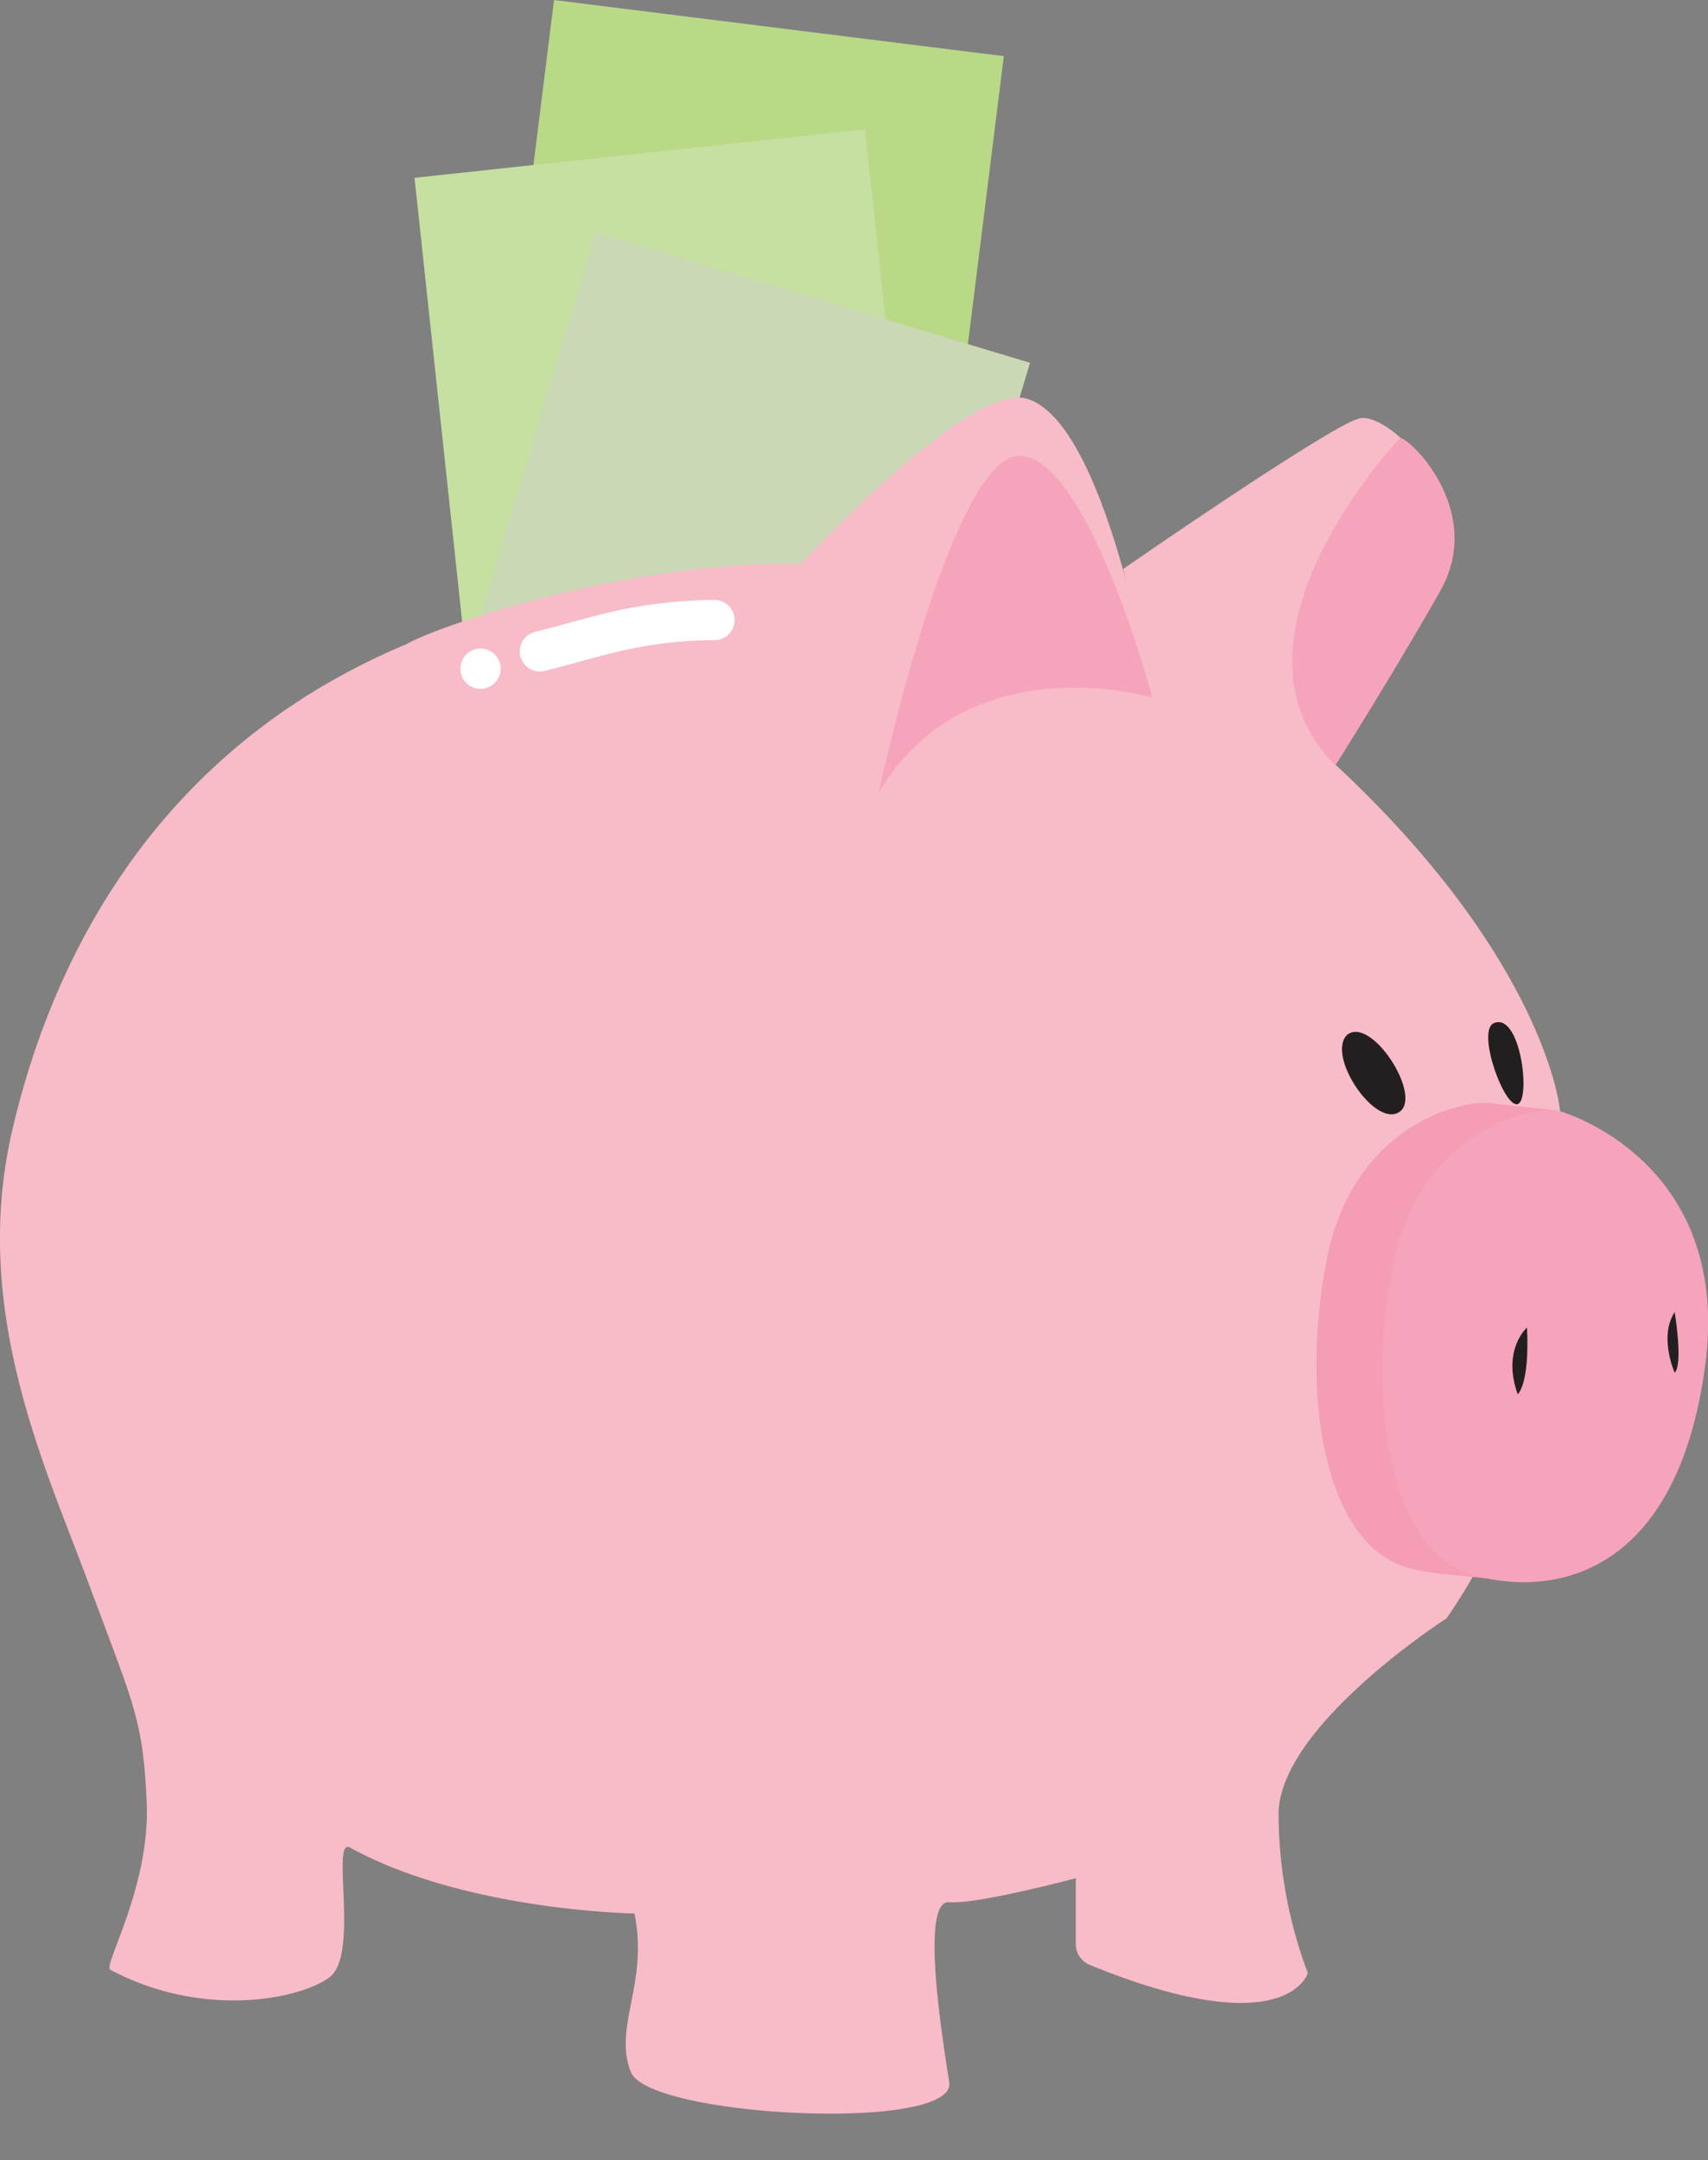 <svg xmlns="http://www.w3.org/2000/svg" viewBox="0 0 106.07 134.12"><rect x="0" y="0" width="106.07" height="134.12" fill="#808080" stroke="none"/><defs><style>.b9ce9df4-63f1-46ff-98f2-4be89320446a{opacity:0;}.b0b4b9c9-db7b-42bd-a02e-dfcc007de99e{fill:#dc5b5c;}.a4542691-1be7-4328-8d67-31e78690af0e{fill:#ffefdc;}.b0c15cb7-00d7-4c18-9318-869140884049{fill:#fffeff;}.bcf93f46-ca58-49c2-9c8d-031f7c23ea05{fill:#b9d987;}.a3579065-517d-4c20-80e2-58d89ddc267a{fill:#c5e0a1;}.b1d3eefc-d95c-4dd1-b58f-17b5c66563ec{fill:#cad8b6;}.a6675662-dbab-407f-8f50-f07ccc82a97e{fill:#f8bbc8;}.a5b65c57-1f0e-4f77-bfcc-e6bc8ba36c79{fill:#231f20;}.af46535f-d366-431f-8f44-114a758652dc{fill:#f59db4;}.aa035127-b50a-4530-a148-59d508e088a7{fill:#f6a4bc;}.ad4c723e-c7a2-404a-992e-bf3ecd161101{fill:#fff;}.b37b7876-7b12-40a6-ab58-753e079b1bef{fill:#efb085;}.bc79d2ef-b626-4c81-9eec-ec986ad469fc{fill:#f4e39c;}</style></defs><g id="a7630384-81ce-4afa-9010-3f550bbb4395" data-name="Layer 2"><g id="b549fa09-0aaa-4d64-bac2-0b5c0380c215" data-name="Hyperinflationo"><g id="f786f173-0116-4f88-a329-9f99a13e6ebc" data-name="roasty" class="b9ce9df4-63f1-46ff-98f2-4be89320446a"><g id="a1688cb5-7780-4f15-87b3-da5a00e1fa66" data-name="bacon-top"><path id="bb24f727-1466-4561-893d-2065f8185202" data-name="bacon-bot-lean" class="b0b4b9c9-db7b-42bd-a02e-dfcc007de99e" d="M15.5,89.58,14,93l2.52,2.68-2.3,1.92,1.24,2.92a36.89,36.89,0,0,0,7.34,3.42c3.12.85,7.67-1,11.36,0s7,3.86,11.17,5,7.69-1.5,10.54-.73,7.8,4.94,12,6.07,5.62-1.73,5.62-1.73l-.86-1.48a28.87,28.87,0,0,1,2.36-2.24l-1.27-2.32a2.16,2.16,0,0,0,1-2.84l-.31-.81s-4.82,2.29-9.26,1.09-6.42-5.35-9.72-6.25-7,3.7-10.35,2.8-5.37-5.63-10.09-6.91S25,94.24,22,93.43,15.5,89.58,15.5,89.58Z"/><path id="ebcfbdcd-022e-480b-87a2-0248fb6ea20d" data-name="bacon-top-fat" class="a4542691-1be7-4328-8d67-31e78690af0e" d="M14,93.09l1.08,3-.86,1.62s5.71,4.36,10.31,4.49,5.79-1.19,9.9.1,9.12,5.25,12,5.36,4.89-2,8.84-1,10.69,5.81,13,5.92a7.59,7.59,0,0,0,4.33-1.4l2.36-2.24-1.27-2.32a16.49,16.49,0,0,1-11.07-.21c-6-2.25-5.16-4.81-8.6-5s-5.65,2.76-8.85,2.33-6.4-6.55-11.91-7.13-10.71.5-11.95.33A13.27,13.27,0,0,1,14,93.09Z"/></g><g id="be4484ab-3550-42d5-afc6-b69ec9b355b6" data-name="bacon-bot"><path id="b404e042-3ecc-4ff2-b230-0915cbef56b2" data-name="bacon-bot-lean" class="b0b4b9c9-db7b-42bd-a02e-dfcc007de99e" d="M24.82,109.18l-1.53,3.38,2.52,2.68-2.3,1.92,1.23,2.92a36.78,36.78,0,0,0,7.35,3.42c3.12.85,7.67-1,11.35,0s7,3.86,11.17,5,7.69-1.5,10.55-.73,7.79,4.94,11.94,6.07,5.63-1.74,5.63-1.74l-.86-1.47a28.87,28.87,0,0,1,2.36-2.24L83,126.09a2.16,2.16,0,0,0,.94-2.84l-.3-.81s-4.83,2.29-9.27,1.09-6.41-5.35-9.72-6.25-7,3.7-10.34,2.8-5.37-5.63-10.1-6.91-9.88.67-12.85-.14S24.82,109.18,24.82,109.18Z"/><path id="f0434d92-deb0-48b2-9c87-96eed03a9f19" data-name="bacon-bot-fat" class="a4542691-1be7-4328-8d67-31e78690af0e" d="M23.29,112.56l1.08,3-.86,1.62s5.7,4.36,10.31,4.49,5.78-1.19,9.9.1,9.11,5.25,12,5.36,4.9-2,8.85-1,10.68,5.81,13,5.92a7.63,7.63,0,0,0,4.34-1.4l2.36-2.24L83,126.09a16.5,16.5,0,0,1-11.07-.21c-6-2.26-5.16-4.81-8.6-5s-5.66,2.76-8.85,2.33-6.4-6.55-11.91-7.13-10.72.49-12,.33A13.27,13.27,0,0,1,23.29,112.56Z"/></g><ellipse id="e56dcf03-83ea-4559-b88f-d3a51f4c8f93" data-name="coin" class="b0c15cb7-00d7-4c18-9318-869140884049" cx="13.97" cy="109.18" rx="4.23" ry="7.24" transform="translate(-94.61 91.17) rotate(-73.29)"/></g><g id="b9c92815-d1c6-4be1-95eb-009565526158" data-name="piggybank"><rect id="acba3a9f-40d1-4c95-b406-3d673201214d" data-name="dollar-far" class="bcf93f46-ca58-49c2-9c8d-031f7c23ea05" x="30.73" y="1.52" width="28.15" height="57.67" transform="translate(4.1 -5.31) rotate(7.11)"/><polygon id="a789c028-01e0-49c7-94b0-54cee7d952f8" data-name="dollar-mid" class="a3579065-517d-4c20-80e2-58d89ddc267a" points="58.63 53.67 30.64 56.67 25.9 12.5 25.74 11.04 53.72 8.03 58.63 53.67"/><rect id="beeb1395-71ae-4f2d-a476-13b29f6df40f" data-name="dollar-near" class="b1d3eefc-d95c-4dd1-b58f-17b5c66563ec" x="29.81" y="17.51" width="28.15" height="45.9" transform="translate(13.49 -10.91) rotate(16.71)"/><g id="a30d55c5-aef6-42e7-9e4c-0bf936303a80" data-name="pig"><path id="ebcc89de-ea01-443a-8b4f-11c438fbcc2b" data-name="pig-body" class="a6675662-dbab-407f-8f50-f07ccc82a97e" d="M6.85,122.3c-.48-.23,2.48-5.14,2.26-10.35s-.81-6.09-3.54-13.46S-1.83,81.39.75,70.23,10,46.39,25.23,40c2.24-1.29,15.23-5.56,25.57-4.92,0,0,20.26,1.13,32.66,12.89S96.84,68.69,96.84,68.69s2.94,17.29-7,31.79c0,0-10.44,6.7-10.44,12.18a28.38,28.38,0,0,0,1.82,9.85S79.92,127,67.67,122a1.39,1.39,0,0,1-.86-1.26l0-4.12s-6.11,1.63-7.86,1.49-.54,7.78,0,11.18c.46,3.13-18.65,2.17-19.77-.63s1.11-5.5.22-9.85c0,0-10.5-.16-17.64-4.08-1.27-.76.61,6.67-1.32,8.06S12.5,125.32,6.85,122.3Z"/><path id="af08a28b-4d36-49d0-b032-e3b7174ad10e" data-name="pig-right-eye" class="a5b65c57-1f0e-4f77-bfcc-e6bc8ba36c79" d="M83.63,64.28c1.49-1.3,4.77,3.8,3.26,4.77S82.4,65.6,83.63,64.28Z"/><path id="ab1a8d0b-9ad4-4334-aef2-3eb43acffbe5" data-name="pig-left-eye" class="a5b65c57-1f0e-4f77-bfcc-e6bc8ba36c79" d="M92.72,63.55c1.7-.83,2.36,4.7,1.54,5S91.73,64.16,92.72,63.55Z"/><g id="bc7de6b1-6a8b-4c32-a560-83a9927f43a2" data-name="pig-nose"><g id="a72e7b7f-864d-4d23-b4a1-ec2fe41c02b3" data-name="pig-nose-back"><path class="af46535f-d366-431f-8f44-114a758652dc" d="M92.79,68.53s10.73,3,9,15.82-9.2,14.4-14.33,13-6.74-10.48-5.08-19.08S91.07,68.16,92.79,68.53Z"/><polyline class="af46535f-d366-431f-8f44-114a758652dc" points="96.64 68.94 94.11 98.19 89.24 97.69 92.42 68.49 96.64 68.94"/></g><g id="fdc29d92-c6fb-41ca-be8a-b7efc358a520" data-name="pig-nose-front"><path class="aa035127-b50a-4530-a148-59d508e088a7" d="M96.89,69s10.73,3,9,15.82-9.2,14.4-14.33,13S84.81,87.3,86.47,78.71,95.17,68.61,96.89,69Z"/><path class="a5b65c57-1f0e-4f77-bfcc-e6bc8ba36c79" d="M104,81.47s.54,3.22,0,3.76C104,85.23,103,83,104,81.47Z"/><path class="a5b65c57-1f0e-4f77-bfcc-e6bc8ba36c79" d="M94.83,82.43s-1.57,1.35-.58,4.14C94.25,86.57,95,86,94.83,82.43Z"/></g></g><g id="b3094268-c03a-4414-9cac-98f3b3789a1b" data-name="pig-right-ear"><path class="a6675662-dbab-407f-8f50-f07ccc82a97e" d="M82.86,47.4s3.64-5.75,6.51-10.82-3.05-11.15-5-10.59-14.61,9.33-14.61,9.33l1.77,7.83L82.85,47.6"/><path class="aa035127-b50a-4530-a148-59d508e088a7" d="M86.93,27.21s-11.84,12.47-4,20.31c0,0,3.64-5.75,6.51-10.82S87.36,27,86.93,27.21"/></g><g id="bf5986bf-eba9-4b31-969c-ae325f537f10" data-name="pig-left-ear"><path class="a6675662-dbab-407f-8f50-f07ccc82a97e" d="M41.56,44.09S58.93,23.17,63.85,24.78c2.59.85,4.58,5.94,5.88,10.54,1.16,4.11,1.77,7.83,1.77,7.83s-9.92-3.31-15.26,4.72C53.5,52.36,41.56,44.09,41.56,44.09Z"/><path class="aa035127-b50a-4530-a148-59d508e088a7" d="M54.57,49.2s4.48-20.89,8.73-20.89,8.26,15,8.26,15S60.14,39.89,54.57,49.2Z"/></g><g id="ea9f8d27-3873-4919-b80b-5b656d014ac8" data-name="pig-light"><path class="ad4c723e-c7a2-404a-992e-bf3ecd161101" d="M33.82,41.66c1.78-.44,3.54-1,5.33-1.37a25.46,25.46,0,0,1,5.22-.54,1.25,1.25,0,0,0,0-2.5,30.19,30.19,0,0,0-5.76.6c-1.83.39-3.63.95-5.45,1.4a1.25,1.25,0,0,0,.66,2.41Z"/><path class="ad4c723e-c7a2-404a-992e-bf3ecd161101" d="M29.84,42.77a1.25,1.25,0,0,0,0-2.5,1.25,1.25,0,0,0,0,2.5Z"/></g></g></g><g id="a54ce1b2-ad44-4250-9bca-8b6e66a38051" data-name="fire" class="b9ce9df4-63f1-46ff-98f2-4be89320446a"><path id="f2cf078a-9eb0-42e9-9294-5d212d225c48" data-name="fire-outer" class="b37b7876-7b12-40a6-ab58-753e079b1bef" d="M83.86,58.41a35.46,35.46,0,0,0,0,14.43C85.45,81.4,81.74,92.3,75,101.75S65.1,115.18,51.51,116s-29-2.79-35.73-18.15-8.21-38.2,1.56-47.4c0,0-1.13,8,7.08,13,0,0-4.73-38.66,29.83-51.44,0,0-5.65,10.35,8.34,29.86A60,60,0,0,1,73.71,73.64S74.2,64.81,83.86,58.41Z"/><path id="a9105e50-2e5e-48fe-bb4d-2873ab11d2cf" data-name="fire-inner" class="bc79d2ef-b626-4c81-9eec-ec986ad469fc" d="M33.37,84.27S15.19,114,50.23,116C67.71,116,67.62,95.22,63,87.45S42.29,69.62,45.73,50.11c0,0-13.64,17.61-7.95,32.44S39,93.47,39,93.47,33.28,88.38,33.37,84.27Z"/></g></g></g></svg>